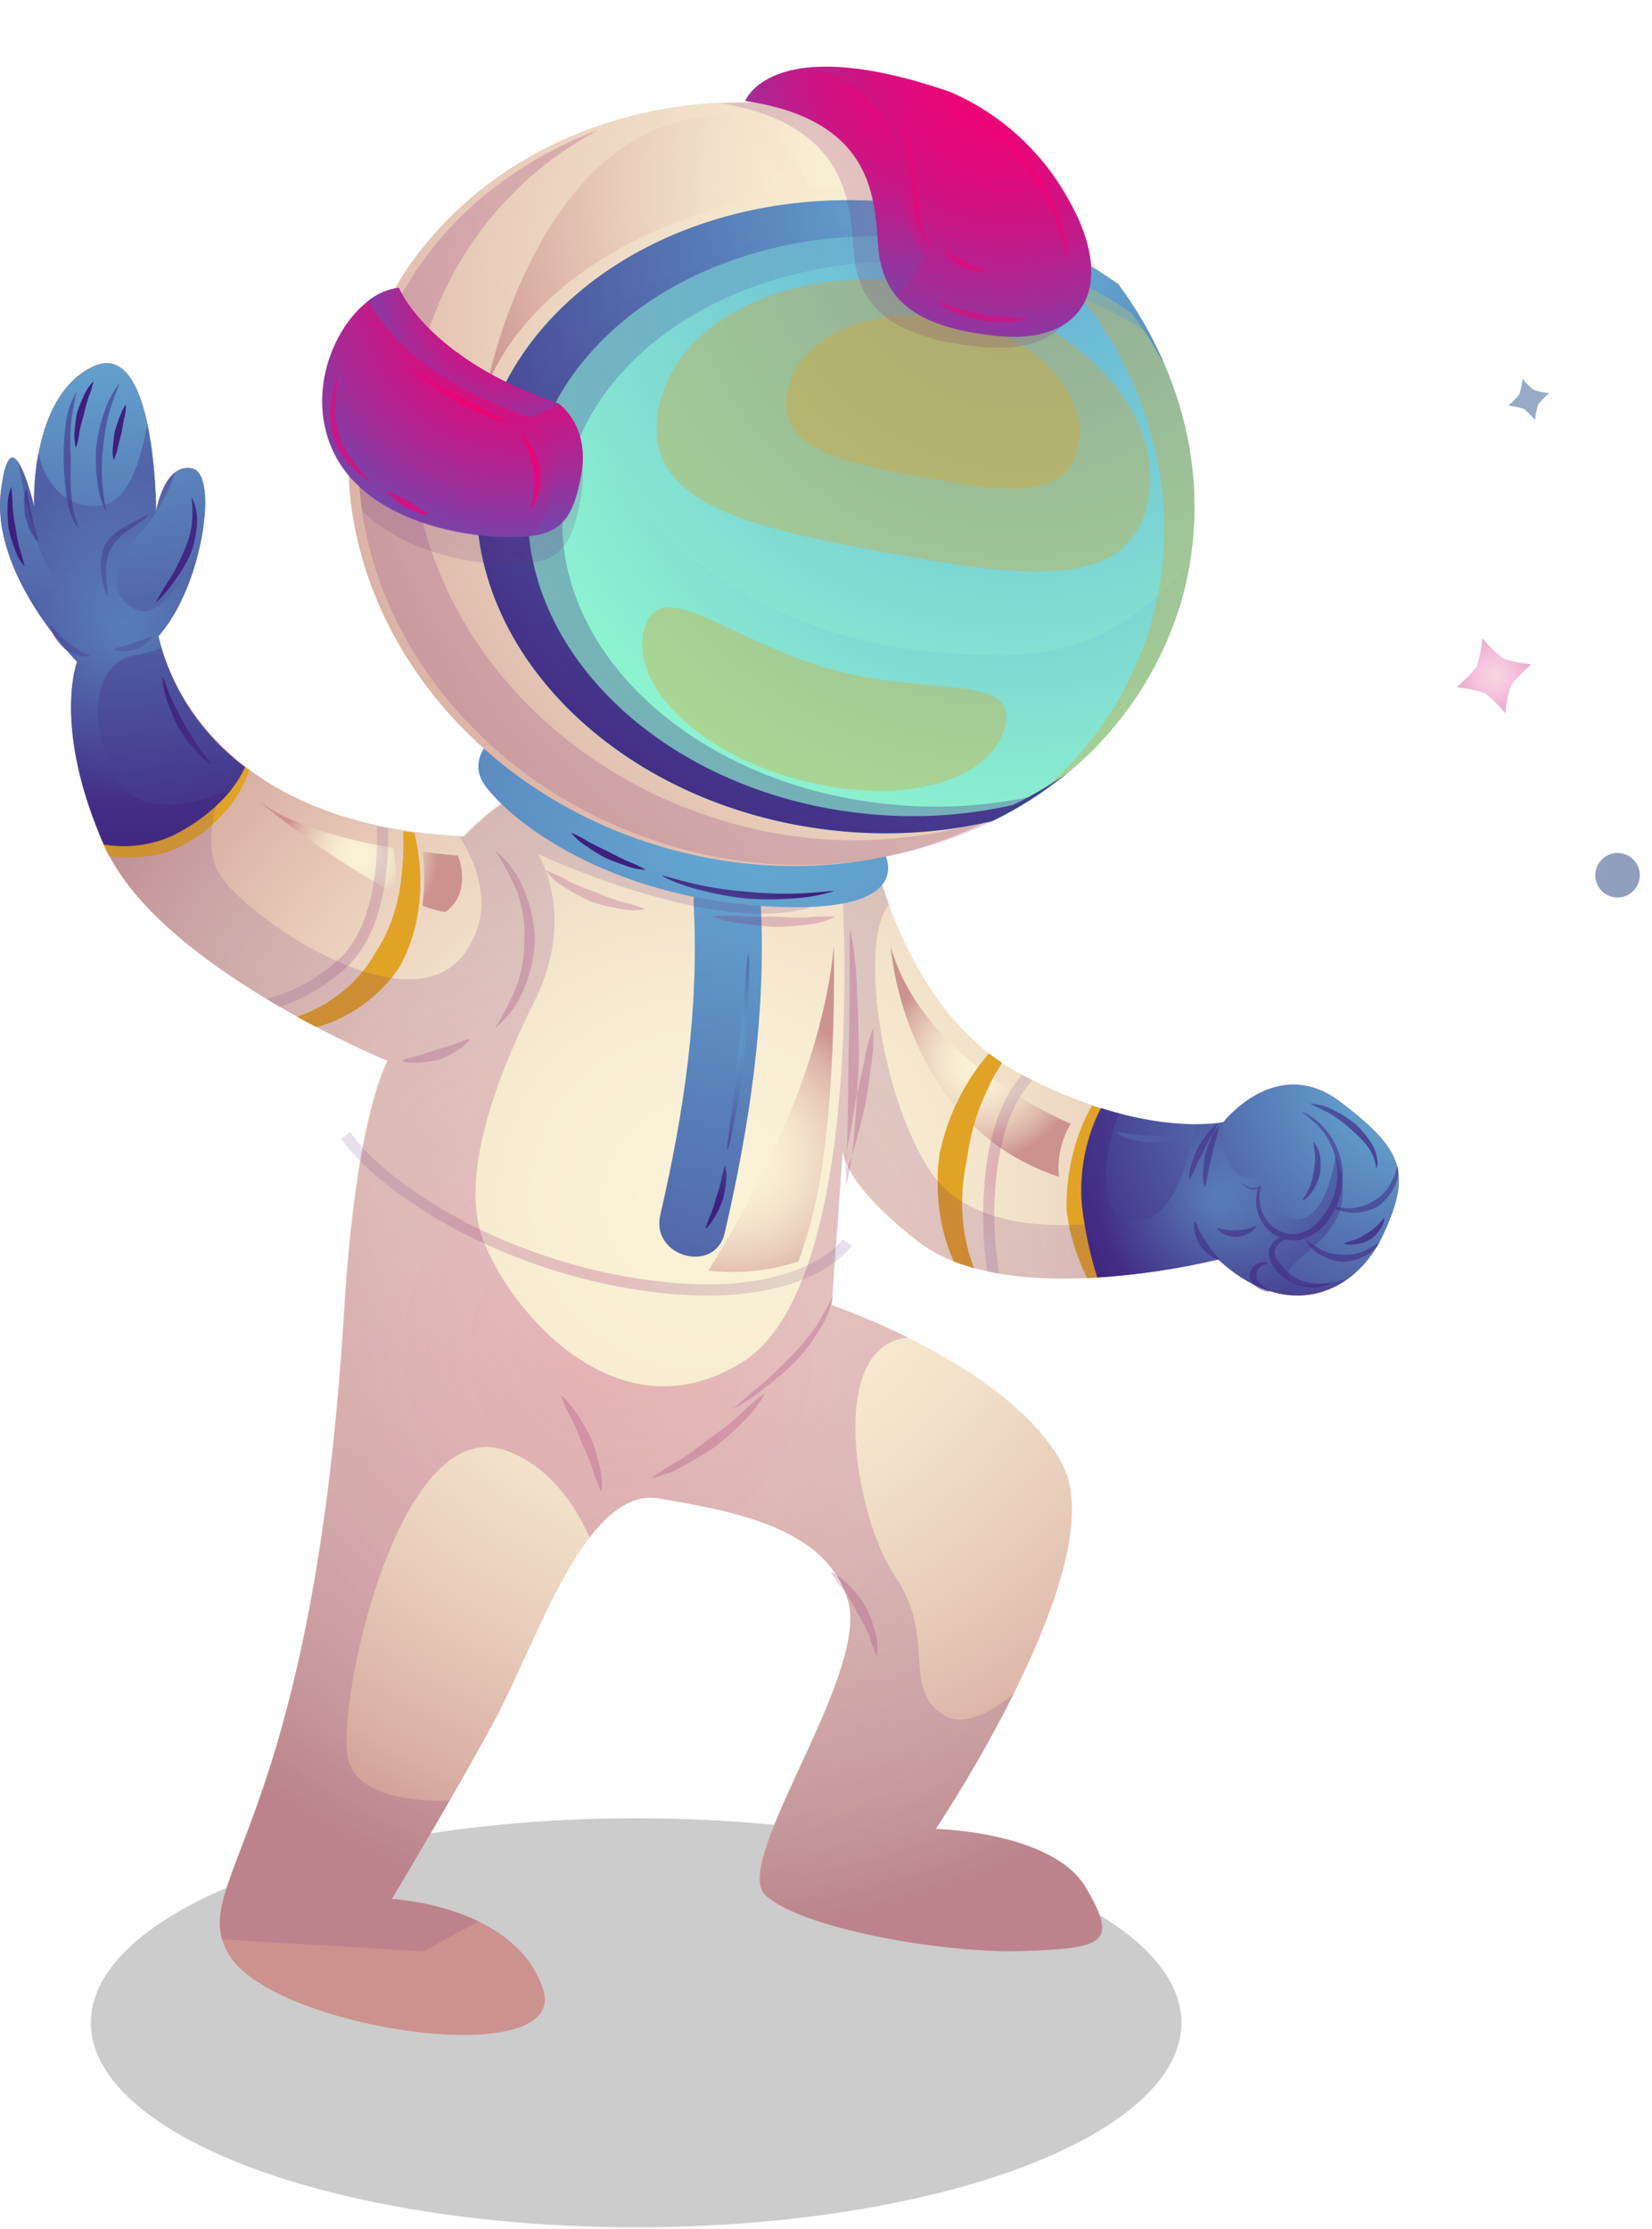 <svg width="43" height="58" viewBox="0 0 43 58" fill="none" xmlns="http://www.w3.org/2000/svg">
<ellipse cx="16.558" cy="52.633" rx="14.193" ry="5.322" fill="black" fill-opacity="0.2"/>
<path style="mix-blend-mode:screen" opacity="0.32" d="M38.588 16.61C38.564 16.86 38.513 17.107 38.434 17.346C38.28 17.543 38.104 17.723 37.91 17.881C38.16 17.905 38.407 17.957 38.646 18.035C38.843 18.189 39.023 18.365 39.182 18.559C39.205 18.309 39.257 18.062 39.335 17.824C39.49 17.626 39.665 17.447 39.859 17.288C39.609 17.264 39.362 17.213 39.124 17.134C38.926 16.98 38.747 16.804 38.588 16.61Z" fill="url(#paint0_radial_1_4156)"/>
<path style="mix-blend-mode:screen" opacity="0.5" d="M42.281 23.325C42.171 23.36 42.053 23.362 41.942 23.33C41.831 23.298 41.733 23.234 41.659 23.145C41.585 23.056 41.539 22.948 41.527 22.833C41.515 22.718 41.538 22.602 41.592 22.5C41.647 22.399 41.73 22.315 41.833 22.261C41.935 22.207 42.05 22.185 42.165 22.198C42.28 22.21 42.389 22.256 42.477 22.331C42.565 22.405 42.629 22.504 42.661 22.615C42.702 22.76 42.685 22.914 42.614 23.047C42.543 23.179 42.424 23.279 42.281 23.325Z" fill="url(#paint1_radial_1_4156)"/>
<path style="mix-blend-mode:screen" opacity="0.5" d="M39.955 10.928C39.868 10.822 39.771 10.725 39.665 10.639C39.532 10.596 39.395 10.568 39.257 10.555C39.363 10.469 39.46 10.372 39.546 10.265C39.589 10.133 39.618 9.995 39.63 9.857C39.716 9.963 39.813 10.06 39.92 10.146C40.053 10.189 40.19 10.217 40.328 10.23C40.221 10.315 40.124 10.413 40.039 10.52C39.996 10.653 39.968 10.79 39.955 10.928Z" fill="url(#paint2_radial_1_4156)"/>
<path style="mix-blend-mode:screen" opacity="0.32" d="M12.273 8.154C12.344 7.913 12.441 7.68 12.562 7.459C12.751 7.293 12.957 7.147 13.176 7.024C12.935 6.954 12.701 6.857 12.481 6.735C12.314 6.547 12.168 6.341 12.047 6.121C11.976 6.363 11.879 6.597 11.757 6.819C11.568 6.984 11.362 7.129 11.143 7.25C11.385 7.321 11.618 7.418 11.838 7.54C12.005 7.729 12.15 7.935 12.273 8.154Z" fill="url(#paint3_radial_1_4156)"/>
<path d="M22.583 21.522C22.583 21.522 23.31 26.217 26.551 27.938C29.793 29.658 31.846 29.195 31.846 29.195C31.846 29.195 33.234 27.408 34.888 28.665C36.542 29.922 36.742 30.519 36.014 32.106C35.288 33.693 33.5 34.423 31.713 32.769C31.713 32.769 26.288 34.157 23.892 32.306C21.497 30.455 21.949 29.647 21.949 29.647L21.642 33.96C21.642 33.96 26.34 35.547 27.664 38.128C28.987 40.709 24.353 47.588 24.353 47.588C24.353 47.588 27.397 47.655 28.258 49.112C29.118 50.569 28.721 50.699 26.604 50.766C24.486 50.832 20.848 50.169 19.921 49.317C18.994 48.466 22.618 43.597 22.076 41.667C21.535 39.738 19.064 39.318 17.152 38.988C15.24 38.658 13.966 42.754 12.851 44.81C11.735 46.867 10.2 49.41 10.2 49.41C10.2 49.41 13.407 49.569 14.134 51.753C14.861 53.937 7.168 52.816 5.974 50.884C4.781 48.952 8.129 47.843 8.952 34.084C9.259 28.986 10.079 27.599 10.079 27.599C10.079 27.599 4.123 25.151 2.733 22.04C1.343 18.929 2.006 17.212 2.006 17.212C2.006 17.212 -0.245 14.961 0.022 12.777C0.288 10.593 0.891 13.174 0.891 13.174C0.891 13.174 0.757 10.329 2.411 9.536C4.065 8.742 4.065 13.301 4.065 13.301C4.065 13.301 4.265 12.044 4.992 12.178C5.719 12.311 5.256 15.286 4.123 16.543C4.123 16.543 4.917 21.441 12.063 21.756C12.063 21.756 13.98 19.639 16.364 19.706C18.748 19.772 22.583 21.522 22.583 21.522Z" fill="url(#paint4_radial_1_4156)"/>
<path style="mix-blend-mode:screen" d="M10.236 22.06C10.303 22.456 10.319 22.859 10.285 23.259C9.014 22.544 7.805 21.721 6.673 20.8C7.56 21.484 9.063 21.875 10.236 22.06Z" fill="url(#paint5_radial_1_4156)"/>
<path style="mix-blend-mode:screen" d="M11.001 22.165C11.554 22.238 11.922 22.261 11.922 22.261C12.29 23.332 11.589 23.732 11.589 23.732C11.386 23.698 11.187 23.643 10.995 23.567C11.058 23.102 11.06 22.631 11.001 22.165Z" fill="url(#paint6_radial_1_4156)"/>
<path style="mix-blend-mode:screen" d="M27.871 29.241C27.871 29.241 24.03 27.666 23.185 24.633C23.185 24.633 23.492 29.268 27.564 30.623C27.513 30.141 27.621 29.656 27.871 29.241Z" fill="url(#paint7_radial_1_4156)"/>
<path d="M19.803 23.533C19.945 26.429 19.514 29.262 18.865 32.078C18.613 33.167 16.936 32.706 17.188 31.614C17.805 28.944 18.202 26.279 18.057 23.533C18.002 22.415 19.74 22.418 19.795 23.533H19.803Z" fill="url(#paint8_radial_1_4156)"/>
<path style="mix-blend-mode:color-burn" opacity="0.34" d="M17.187 31.613C17.804 28.942 18.201 26.277 18.056 23.531C18.046 23.431 18.057 23.329 18.087 23.233C18.117 23.136 18.167 23.047 18.232 22.97C18.297 22.893 18.377 22.829 18.468 22.783C18.558 22.738 18.656 22.71 18.757 22.703C18.684 22.78 18.628 22.871 18.592 22.971C18.556 23.07 18.541 23.177 18.548 23.282C18.684 26.028 18.288 28.693 17.679 31.364C17.649 31.504 17.653 31.648 17.69 31.787C17.727 31.925 17.797 32.052 17.893 32.158C17.99 32.263 18.11 32.344 18.244 32.394C18.378 32.444 18.522 32.461 18.664 32.444C18.151 33.009 16.973 32.543 17.187 31.613Z" fill="url(#paint9_radial_1_4156)"/>
<path style="mix-blend-mode:multiply" opacity="0.25" d="M22.037 30.822C22.157 30.281 22.232 29.73 22.259 29.177C22.329 28.348 22.355 27.52 22.355 27.52C22.355 27.52 22.355 26.689 22.309 25.857C22.298 25.303 22.241 24.751 22.138 24.206C22.1 24.206 22.12 25.037 22.115 25.863C22.109 26.689 22.083 27.514 22.083 27.514C22.083 27.514 22.083 28.34 22.066 29.165C22.048 29.991 21.999 30.819 22.037 30.822ZM22.123 29.542C22.199 29.072 22.277 28.603 22.277 28.603L22.485 27.676C22.534 27.36 22.614 27.049 22.726 26.749C22.746 27.07 22.728 27.392 22.674 27.708C22.619 28.183 22.543 28.655 22.543 28.655C22.543 28.655 22.439 29.122 22.312 29.582C22.244 29.895 22.14 30.2 22.002 30.489C22.01 30.17 22.051 29.852 22.123 29.542ZM13.454 25.64C13.547 25.375 13.606 25.1 13.631 24.82C13.645 24.694 13.649 24.567 13.645 24.441C13.653 24.315 13.653 24.19 13.645 24.064C13.621 23.784 13.564 23.508 13.474 23.241C13.316 22.856 13.122 22.487 12.895 22.138C13.232 22.41 13.491 22.767 13.645 23.172C13.763 23.45 13.844 23.742 13.886 24.041C13.906 24.176 13.918 24.313 13.92 24.449C13.917 24.586 13.905 24.723 13.883 24.858C13.84 25.157 13.757 25.45 13.636 25.727C13.479 26.13 13.219 26.485 12.88 26.755C13.107 26.403 13.299 26.029 13.454 25.64ZM10.928 27.456C11.071 27.415 11.211 27.367 11.348 27.311C11.493 27.277 11.636 27.236 11.777 27.187C11.988 27.111 12.197 27.013 12.217 27.045C12.237 27.077 12.064 27.236 11.861 27.36C11.724 27.442 11.58 27.513 11.432 27.572C11.277 27.61 11.119 27.635 10.96 27.647C10.723 27.665 10.485 27.647 10.485 27.598C10.485 27.549 10.711 27.52 10.928 27.456ZM15.067 36.861C15.193 37.056 15.307 37.26 15.406 37.469C15.485 37.688 15.55 37.912 15.6 38.139C15.667 38.363 15.686 38.599 15.658 38.831C15.557 38.626 15.475 38.411 15.415 38.191C15.299 37.875 15.154 37.574 15.154 37.574C15.154 37.574 15.041 37.258 14.899 36.954C14.783 36.756 14.686 36.548 14.61 36.331C14.644 36.308 14.876 36.569 15.067 36.861ZM17.732 37.968C18.12 37.713 18.482 37.423 18.482 37.423C18.482 37.423 18.862 37.16 19.215 36.844C19.44 36.625 19.678 36.42 19.928 36.23C19.777 36.511 19.582 36.766 19.349 36.983C19.128 37.212 18.893 37.427 18.645 37.626C18.383 37.808 18.11 37.974 17.828 38.121C17.553 38.284 17.254 38.399 16.941 38.463C17.195 38.283 17.459 38.118 17.732 37.968ZM22.598 42.501C22.515 42.312 22.418 42.129 22.309 41.953C22.217 41.769 22.114 41.591 21.999 41.42C21.861 41.259 21.736 41.088 21.625 40.908C21.648 40.879 21.915 41.058 22.147 41.299C22.297 41.46 22.431 41.635 22.546 41.823C22.641 42.022 22.717 42.23 22.772 42.443C22.843 42.652 22.859 42.875 22.819 43.092C22.734 42.9 22.663 42.703 22.607 42.501H22.598ZM19.34 23.847C19.742 23.861 20.142 23.847 20.142 23.847C20.142 23.847 20.539 23.879 20.939 23.873C21.206 23.848 21.475 23.841 21.744 23.85C21.497 23.972 21.228 24.045 20.953 24.064C20.681 24.099 20.407 24.117 20.133 24.119C20.133 24.119 19.722 24.093 19.322 24.029C19.05 24.006 18.782 23.944 18.526 23.847C18.799 23.815 19.075 23.815 19.349 23.847H19.34ZM14.836 22.946C15.045 23.044 15.26 23.13 15.479 23.204C15.691 23.297 15.909 23.38 16.13 23.45C16.361 23.5 16.587 23.57 16.805 23.659C16.566 23.703 16.32 23.695 16.084 23.636C15.845 23.594 15.61 23.535 15.38 23.459C15.158 23.36 14.944 23.245 14.74 23.114C14.527 22.996 14.34 22.836 14.193 22.642C14.415 22.726 14.63 22.828 14.836 22.946ZM19.835 36.013C20.215 35.688 20.553 35.326 20.553 35.326C20.789 35.096 21.004 34.846 21.197 34.579C21.378 34.3 21.542 34.01 21.686 33.71C21.623 34.043 21.493 34.361 21.304 34.642C21.124 34.931 20.917 35.2 20.684 35.448C20.441 35.682 20.185 35.902 19.916 36.105C19.657 36.318 19.379 36.506 19.085 36.667C19.324 36.435 19.575 36.217 19.838 36.013H19.835Z" fill="url(#paint10_radial_1_4156)"/>
<path d="M2.618 21.712C2.975 21.733 3.333 21.702 3.681 21.62C3.836 21.582 3.988 21.535 4.136 21.478C4.288 21.435 4.437 21.382 4.582 21.318C4.91 21.174 5.215 20.984 5.489 20.753C5.768 20.513 6.016 20.238 6.227 19.937L6.268 19.876C6.34 19.934 6.41 19.989 6.485 20.044V20.067C6.342 20.453 6.13 20.809 5.86 21.119C5.584 21.434 5.258 21.703 4.895 21.912C4.729 22.011 4.554 22.095 4.374 22.164C4.184 22.219 3.99 22.257 3.794 22.277C3.477 22.318 3.156 22.318 2.838 22.277C2.801 22.205 2.763 22.132 2.731 22.06C2.679 21.944 2.636 21.831 2.586 21.718L2.618 21.712Z" fill="#E0A326"/>
<path d="M9.46 25.252C9.578 25.105 9.683 24.948 9.775 24.783L9.859 24.649C9.932 24.531 9.998 24.408 10.056 24.282C10.236 23.887 10.359 23.468 10.421 23.039C10.489 22.571 10.514 22.098 10.496 21.625L10.786 21.672C10.9 22.134 10.952 22.609 10.94 23.085C10.93 23.578 10.843 24.067 10.682 24.534C10.627 24.69 10.562 24.843 10.488 24.991L10.401 25.159L10.288 25.316C10.19 25.451 10.081 25.579 9.964 25.698C9.801 25.866 9.623 26.019 9.433 26.156C9.216 26.308 8.986 26.44 8.744 26.549C8.579 26.622 8.409 26.681 8.234 26.726C8.072 26.642 7.904 26.552 7.73 26.454C8.002 26.363 8.262 26.241 8.507 26.092C8.871 25.869 9.193 25.585 9.46 25.252Z" fill="#E0A326"/>
<path d="M25.759 28.229C25.551 28.643 25.392 29.08 25.283 29.53C25.243 29.715 25.211 29.869 25.197 29.976C25.182 30.083 25.171 30.144 25.171 30.144L25.139 30.312C25.115 30.419 25.098 30.576 25.072 30.761C25.023 31.218 25.037 31.678 25.113 32.131C25.163 32.428 25.245 32.72 25.356 33C25.177 32.952 25.001 32.894 24.829 32.826C24.742 32.639 24.671 32.445 24.614 32.247C24.467 31.752 24.397 31.237 24.406 30.721C24.406 30.512 24.406 30.335 24.435 30.214L24.455 30.02L24.501 29.831C24.527 29.71 24.577 29.542 24.64 29.342C24.805 28.857 25.032 28.395 25.315 27.969C25.445 27.774 25.588 27.587 25.741 27.41C25.851 27.494 25.967 27.575 26.083 27.653C25.97 27.838 25.843 28.03 25.759 28.229Z" fill="#E0A326"/>
<path d="M28.489 31.449C28.489 31.449 28.489 31.658 28.529 31.971C28.578 32.355 28.667 32.734 28.793 33.1C28.793 33.144 28.822 33.184 28.836 33.225C28.66 33.225 28.48 33.251 28.297 33.257C28.023 32.711 27.843 32.124 27.765 31.519C27.758 31.321 27.763 31.122 27.779 30.925C27.814 30.494 27.898 30.068 28.031 29.656C28.131 29.347 28.263 29.049 28.425 28.767C28.538 28.808 28.651 28.845 28.758 28.877C28.656 29.172 28.58 29.476 28.529 29.784C28.462 30.166 28.435 30.554 28.448 30.942C28.451 31.244 28.489 31.449 28.489 31.449Z" fill="#E0A326"/>
<path style="mix-blend-mode:multiply" opacity="0.25" d="M5.78 50.461C5.29 48.723 8.195 46.788 8.966 34.095C9.273 28.997 10.093 27.61 10.093 27.61C10.093 27.61 4.137 25.162 2.747 22.051C2.504 21.515 2.305 20.959 2.15 20.391L5.843 19.488C5.919 19.56 5.997 19.632 6.081 19.705C5.774 20.359 5.166 21.9 5.728 22.769C6.452 23.896 10.704 26.825 12.12 24.768C12.845 23.711 12.488 22.607 11.967 21.779H12.077C12.902 20.917 13.926 20.273 15.06 19.905C17.98 21.118 22.704 23.259 20.877 23.67C18.299 24.25 14.012 22.222 14.012 22.222C14.556 23.276 14.629 24.62 13.902 26.074C13.175 27.528 11.903 30.399 12.558 32.215C13.212 34.031 16.034 37.484 19.315 35.448C22.597 33.411 21.922 23.131 21.922 23.131L22.768 22.341C22.855 22.674 22.977 23.088 23.145 23.546C22.366 24.377 22.875 28.447 24.211 30.471C25.546 32.496 29.19 31.743 29.19 31.743C29.43 32.173 29.531 32.667 29.48 33.157C27.701 33.362 25.288 33.382 23.904 32.305C22.354 31.1 21.998 30.338 21.94 29.95L21.65 33.959C22.331 34.201 22.996 34.483 23.643 34.805C21.473 34.99 22.27 39.511 23.292 41.006C24.381 42.605 23.472 43.877 24.526 44.604C25.056 44.969 25.795 44.557 26.4 44.053C25.793 45.269 25.116 46.449 24.373 47.587C24.373 47.587 27.417 47.654 28.277 49.111C29.138 50.568 28.741 50.698 26.623 50.765C24.506 50.831 20.868 50.168 19.941 49.316C19.014 48.465 22.62 43.599 22.079 41.669C21.537 39.74 19.066 39.32 17.155 38.99C16.477 38.874 15.886 39.309 15.35 40.007C14.901 39.019 14.215 38.11 13.157 37.739C10.359 36.76 8.76 44.317 9.053 45.733C9.264 46.773 10.86 46.875 11.7 46.854C10.898 48.245 10.197 49.412 10.197 49.412C10.982 49.468 11.75 49.664 12.465 49.991L11.017 50.773L5.78 50.461Z" fill="url(#paint11_radial_1_4156)"/>
<path d="M28.161 31.35C28.089 30.481 28.261 29.609 28.656 28.833C30.655 29.464 31.842 29.198 31.842 29.198C31.842 29.198 33.23 27.41 34.884 28.668C36.538 29.925 36.738 30.521 36.011 32.109C35.284 33.696 33.496 34.426 31.709 32.772C30.675 33.016 29.622 33.173 28.561 33.241C28.367 32.625 28.233 31.992 28.161 31.35Z" fill="url(#paint12_radial_1_4156)"/>
<path d="M0.022 12.791C0.286 10.61 0.891 13.188 0.891 13.188C0.891 13.188 0.758 10.343 2.412 9.549C4.066 8.756 4.066 13.315 4.066 13.315C4.066 13.315 4.266 12.058 4.993 12.191C5.72 12.324 5.256 15.299 4.124 16.556C4.452 17.921 5.251 19.126 6.38 19.96C6.195 20.371 5.714 21.118 4.515 21.73C3.949 21.991 3.317 22.075 2.702 21.97C1.358 18.911 2.007 17.22 2.007 17.22C2.007 17.22 -0.244 14.975 0.022 12.791Z" fill="url(#paint13_radial_1_4156)"/>
<path d="M22.989 22.133C22.989 22.133 24.07 23.828 19.945 23.581C15.82 23.335 13.315 21.386 12.625 20.439C11.936 19.492 13.512 18.643 13.512 18.643L22.989 22.133Z" fill="url(#paint14_radial_1_4156)"/>
<path style="mix-blend-mode:color-burn" opacity="0.34" d="M22.989 22.132C23.012 22.169 23.031 22.208 23.047 22.248C22.757 22.622 21.987 22.946 20.014 22.827C15.89 22.578 13.384 20.632 12.698 19.685C12.652 19.623 12.614 19.555 12.585 19.485C12.823 19.134 13.14 18.844 13.511 18.639L22.989 22.132Z" fill="url(#paint15_radial_1_4156)"/>
<g style="mix-blend-mode:multiply" opacity="0.25">
<path d="M18.412 33.712C21.257 33.712 22.12 32.472 22.178 32.411L21.934 32.249C21.934 32.263 20.822 33.81 17.01 33.326C13.062 32.828 10.018 30.766 9.117 29.462L8.879 29.625C9.809 30.974 12.935 33.1 16.973 33.616C17.45 33.677 17.931 33.709 18.412 33.712Z" fill="url(#paint16_radial_1_4156)"/>
</g>
<g style="mix-blend-mode:multiply" opacity="0.25">
<path d="M26.873 28.103C26.535 28.471 26.071 29.215 25.932 30.632C25.844 31.468 25.869 32.312 26.007 33.14C25.903 33.123 25.802 33.103 25.7 33.08C25.574 32.26 25.556 31.427 25.645 30.603C25.782 29.189 26.225 28.396 26.604 27.967L26.873 28.103Z" fill="url(#paint17_radial_1_4156)"/>
<path d="M9.811 21.499L10.101 21.56C10.124 22.429 10.04 24.222 9.015 25.169C8.516 25.633 7.923 25.985 7.277 26.2C7.161 26.137 7.048 26.067 6.932 25.998C7.639 25.809 8.289 25.451 8.826 24.955C9.782 24.071 9.837 22.287 9.811 21.499Z" fill="url(#paint18_radial_1_4156)"/>
</g>
<path style="mix-blend-mode:color-burn" opacity="0.34" d="M35.09 33.269C34.204 33.917 32.959 33.923 31.713 32.77C30.679 33.015 29.625 33.172 28.564 33.24C28.369 32.624 28.233 31.99 28.159 31.348C28.087 30.479 28.259 29.608 28.654 28.831C28.819 28.883 28.979 28.927 29.132 28.967C28.66 30.053 28.501 32.058 29.77 31.742C30.555 31.545 30.928 30.294 31.125 29.251C31.367 29.256 31.608 29.237 31.846 29.196C31.791 29.473 31.806 29.76 31.89 30.03C32.194 31.009 32.97 30.502 32.97 30.502C32.97 30.502 32.802 31.617 33.68 31.719C34.557 31.82 34.76 30.065 34.76 30.065C35.629 32.226 33.312 32.672 33.544 33.251C33.683 33.541 34.433 33.431 35.09 33.269Z" fill="url(#paint19_radial_1_4156)"/>
<path style="mix-blend-mode:multiply" opacity="0.5" d="M34.369 32.651C34.486 32.72 34.612 32.771 34.743 32.802C34.862 32.832 34.987 32.837 35.108 32.816C35.242 32.797 35.372 32.757 35.493 32.698C35.671 32.623 35.819 32.49 35.913 32.321C35.764 32.421 35.606 32.507 35.441 32.579C35.278 32.637 35.104 32.661 34.931 32.648C34.759 32.646 34.588 32.608 34.43 32.538C34.273 32.454 34.123 32.358 33.981 32.249C34.063 32.422 34.199 32.564 34.369 32.651ZM33.164 32.31C33.208 32.263 33.26 32.225 33.318 32.197C33.165 32.135 33.031 32.035 32.927 31.907C32.826 31.782 32.755 31.635 32.721 31.478C32.692 31.352 32.688 31.221 32.707 31.093C32.709 31.055 32.717 31.017 32.73 30.98C32.73 30.957 32.765 30.905 32.73 30.928C32.659 30.957 32.58 30.957 32.51 30.928C32.461 30.913 32.417 30.885 32.382 30.847C32.333 30.795 32.336 30.772 32.336 30.772C32.336 30.772 32.336 30.786 32.397 30.832C32.433 30.862 32.474 30.885 32.519 30.899C32.567 30.915 32.619 30.919 32.669 30.91C32.72 30.902 32.768 30.881 32.808 30.85C32.846 30.832 32.776 31.015 32.785 31.099C32.779 31.218 32.792 31.338 32.825 31.452C32.864 31.595 32.937 31.726 33.038 31.834C33.139 31.941 33.265 32.022 33.405 32.069C33.541 32.114 33.687 32.122 33.828 32.092C33.946 32.064 34.056 32.011 34.152 31.936C34.246 31.865 34.33 31.781 34.401 31.687C34.431 31.653 34.458 31.617 34.482 31.58C34.551 31.483 34.609 31.379 34.656 31.27C34.801 30.938 34.845 30.57 34.781 30.212C34.709 29.851 34.533 29.519 34.274 29.257C34.15 29.142 34.021 29.033 33.886 28.932C33.932 28.942 33.977 28.961 34.016 28.987C34.127 29.046 34.231 29.119 34.323 29.204C34.612 29.464 34.814 29.806 34.902 30.184C34.989 30.57 34.955 30.975 34.807 31.342L34.781 31.4C34.922 31.436 35.068 31.447 35.212 31.432C35.342 31.422 35.47 31.389 35.589 31.336C35.643 31.313 35.696 31.285 35.745 31.252C35.796 31.224 35.844 31.192 35.89 31.157C35.994 31.075 36.084 30.978 36.157 30.867C36.253 30.697 36.329 30.516 36.383 30.328C36.417 30.538 36.376 30.752 36.267 30.934C36.197 31.063 36.106 31.18 35.997 31.279C35.901 31.376 35.781 31.447 35.65 31.484C35.511 31.533 35.365 31.558 35.218 31.556C35.058 31.555 34.9 31.518 34.755 31.449C34.717 31.528 34.674 31.605 34.627 31.678C34.601 31.721 34.572 31.761 34.54 31.8C34.459 31.906 34.361 31.999 34.251 32.075C34.136 32.157 34.006 32.216 33.868 32.246V32.266C33.868 32.266 33.848 32.266 33.825 32.266C33.702 32.285 33.577 32.279 33.457 32.249C33.379 32.281 33.31 32.333 33.257 32.399C33.207 32.453 33.178 32.523 33.173 32.596C33.183 32.662 33.208 32.724 33.245 32.779C33.283 32.84 33.327 32.897 33.376 32.95C33.419 33.008 33.468 33.06 33.524 33.106C33.643 33.212 33.783 33.292 33.935 33.341C34.168 33.4 34.409 33.414 34.647 33.384C34.418 33.507 34.15 33.536 33.9 33.465C33.724 33.425 33.559 33.347 33.416 33.236C33.351 33.187 33.291 33.131 33.237 33.069C33.184 33.004 33.138 32.934 33.101 32.86C33.053 32.781 33.026 32.691 33.023 32.599C33.029 32.485 33.08 32.378 33.164 32.301V32.31ZM32.678 32.909C32.742 32.859 32.822 32.833 32.904 32.837C32.967 32.837 33.002 32.869 32.999 32.88C32.996 32.892 32.846 32.898 32.765 33.005C32.739 33.031 32.72 33.063 32.711 33.099C32.701 33.135 32.701 33.172 32.71 33.208C32.706 33.23 32.706 33.252 32.71 33.274C32.733 33.327 32.767 33.373 32.811 33.41C32.91 33.506 33.046 33.575 33.037 33.599C33.028 33.622 32.875 33.599 32.747 33.515C32.678 33.474 32.619 33.418 32.576 33.349C32.552 33.316 32.536 33.277 32.53 33.237C32.523 33.196 32.526 33.154 32.539 33.115C32.561 33.033 32.61 32.961 32.678 32.909ZM31.678 31.956C31.678 31.936 31.817 31.994 31.945 32.005C32.028 32.017 32.111 32.017 32.194 32.005C32.279 32.008 32.364 31.999 32.446 31.979C32.571 31.951 32.687 31.881 32.704 31.898C32.721 31.916 32.626 32.029 32.492 32.098C32.401 32.143 32.303 32.173 32.203 32.188C32.104 32.186 32.006 32.167 31.913 32.133C31.771 32.078 31.664 31.977 31.678 31.956ZM31.539 30.099C31.539 30.099 31.484 30.291 31.447 30.488C31.433 30.624 31.403 30.758 31.357 30.887C31.315 30.754 31.302 30.612 31.319 30.473C31.325 30.334 31.339 30.196 31.363 30.059C31.401 29.924 31.448 29.793 31.505 29.665C31.549 29.531 31.622 29.409 31.719 29.306C31.707 29.438 31.679 29.569 31.635 29.694C31.574 29.903 31.539 30.099 31.539 30.099ZM31.169 29.879C31.237 29.757 31.315 29.64 31.4 29.529C31.528 29.361 31.69 29.219 31.69 29.239C31.64 29.367 31.576 29.49 31.499 29.604C31.4 29.781 31.322 29.966 31.322 29.966C31.322 29.966 31.221 30.14 31.137 30.323C31.093 30.453 31.032 30.578 30.957 30.693C30.948 30.552 30.968 30.411 31.018 30.279C31.059 30.142 31.109 30.009 31.169 29.879ZM31.23 32.046C31.274 32.133 31.325 32.216 31.383 32.295C31.429 32.382 31.483 32.465 31.545 32.541C31.638 32.657 31.754 32.756 31.742 32.779C31.731 32.802 31.58 32.735 31.453 32.631C31.367 32.562 31.291 32.482 31.227 32.394C31.176 32.302 31.135 32.205 31.105 32.104C31.064 31.945 31.07 31.782 31.105 31.78C31.14 31.777 31.163 31.913 31.23 32.046ZM2.742 14.168C2.78 14.101 2.825 14.039 2.878 13.983C2.992 13.867 3.124 13.769 3.269 13.693L3.68 13.476C3.739 13.437 3.802 13.405 3.868 13.38C3.868 13.38 3.819 13.456 3.718 13.537C3.616 13.618 3.472 13.708 3.335 13.8C3.212 13.881 3.101 13.978 3.005 14.09C2.965 14.139 2.93 14.193 2.901 14.249C2.868 14.305 2.841 14.364 2.823 14.426C2.778 14.566 2.756 14.711 2.759 14.858C2.759 15.188 2.84 15.518 2.811 15.527C2.708 15.321 2.647 15.096 2.632 14.867C2.614 14.704 2.623 14.539 2.661 14.38C2.679 14.306 2.706 14.235 2.742 14.168ZM2.707 10.75C2.792 10.473 2.925 10.213 3.101 9.983C3.124 9.983 2.936 10.38 2.829 10.788C2.759 11.06 2.711 11.337 2.687 11.617C2.652 11.895 2.641 12.176 2.655 12.457C2.672 12.879 2.776 13.296 2.753 13.302C2.629 13.04 2.553 12.757 2.527 12.468C2.491 12.18 2.484 11.889 2.507 11.599C2.546 11.31 2.612 11.026 2.707 10.75ZM1.838 12.254C1.838 12.425 1.838 12.648 1.855 12.871C1.868 13.074 1.902 13.274 1.957 13.47C1.992 13.558 2.021 13.648 2.044 13.74C1.975 13.671 1.924 13.588 1.893 13.496C1.811 13.301 1.755 13.095 1.728 12.885C1.696 12.656 1.682 12.43 1.67 12.262L1.655 11.973C1.651 11.668 1.668 11.363 1.708 11.06C1.737 10.752 1.836 10.455 1.997 10.191C1.926 10.477 1.875 10.768 1.844 11.06C1.824 11.357 1.824 11.655 1.844 11.953L1.838 12.254ZM0.679 12.723C0.705 12.723 0.723 12.9 0.755 13.071C0.786 13.242 0.836 13.404 0.836 13.404C0.836 13.404 0.862 13.575 0.905 13.743C0.949 13.911 1.007 14.076 0.983 14.087C0.96 14.099 0.859 13.951 0.784 13.798C0.733 13.687 0.691 13.573 0.659 13.456C0.639 13.336 0.629 13.215 0.627 13.094C0.614 12.968 0.632 12.841 0.679 12.723ZM3.457 16.729C3.539 16.711 3.619 16.688 3.698 16.659C3.813 16.616 3.929 16.555 3.947 16.575C3.964 16.596 3.868 16.694 3.755 16.772C3.68 16.823 3.599 16.867 3.515 16.903C3.426 16.924 3.335 16.937 3.243 16.94C3.107 16.94 2.973 16.917 2.973 16.891C2.973 16.865 3.104 16.848 3.223 16.813C3.302 16.79 3.381 16.762 3.457 16.729ZM1.551 16.523C1.623 16.601 1.704 16.671 1.792 16.732C1.872 16.803 1.96 16.866 2.052 16.92C2.194 17.001 2.356 17.048 2.342 17.071C2.327 17.094 2.159 17.094 1.989 17.036C1.876 16.997 1.769 16.944 1.67 16.877C1.58 16.795 1.501 16.703 1.435 16.602C1.34 16.451 1.296 16.277 1.319 16.268C1.343 16.26 1.438 16.407 1.551 16.523Z" fill="url(#paint20_radial_1_4156)"/>
<path style="mix-blend-mode:color-burn" opacity="0.34" d="M2.006 17.223C1.521 16.712 1.097 16.148 0.743 15.54C1.322 15.569 1.719 15.403 1.368 14.96C1.018 14.517 0.685 13.208 0.47 12.026C0.656 12.393 0.795 12.783 0.882 13.185C0.87 12.714 0.908 12.242 0.998 11.78C1.186 12.681 1.867 13.361 2.776 13.115C3.355 12.956 3.665 11.957 3.833 11.064C3.975 11.807 4.049 12.562 4.056 13.318C4.056 13.318 4.172 12.585 4.552 12.298C4.368 12.876 4.065 13.408 3.662 13.86C2.944 14.523 2.721 15.598 3.633 15.887C4.097 16.026 4.676 15.267 5.131 14.485C4.955 15.246 4.611 15.958 4.123 16.568C4.141 16.666 4.164 16.762 4.193 16.858C3.978 16.949 3.754 17.013 3.523 17.049C2.252 17.243 2.336 19.262 3.138 20.394C3.941 21.527 6.035 20.53 6.035 20.53C5.621 21.04 5.101 21.454 4.511 21.741C3.945 22.003 3.313 22.087 2.698 21.982C1.357 18.914 2.006 17.223 2.006 17.223Z" fill="url(#paint21_radial_1_4156)"/>
<path style="mix-blend-mode:screen" d="M18.928 29.942C18.979 29.816 19.015 29.685 19.036 29.551C19.088 29.313 19.149 28.994 19.207 28.682C19.317 28.044 19.395 27.398 19.395 27.398C19.395 27.398 19.453 26.755 19.479 26.107C19.493 25.782 19.499 25.458 19.499 25.217C19.507 25.082 19.5 24.946 19.476 24.812C19.447 24.944 19.43 25.079 19.427 25.214C19.406 25.455 19.38 25.776 19.351 26.098C19.294 26.741 19.215 27.381 19.215 27.381C19.215 27.381 19.157 28.024 19.079 28.664C19.039 28.983 18.995 29.304 18.966 29.533C18.94 29.668 18.927 29.805 18.928 29.942ZM18.517 31.561C18.593 31.358 18.645 31.152 18.645 31.152C18.692 31.018 18.733 30.882 18.766 30.744C18.788 30.599 18.824 30.456 18.873 30.318C18.911 30.464 18.918 30.616 18.894 30.764C18.879 30.913 18.854 31.06 18.818 31.204C18.767 31.345 18.705 31.482 18.633 31.613C18.526 31.81 18.384 31.984 18.364 31.969C18.402 31.829 18.454 31.692 18.517 31.561ZM18.332 23.054C18.701 23.125 19.075 23.176 19.45 23.204C19.824 23.242 20.2 23.258 20.577 23.253C21.156 23.253 21.706 23.161 21.712 23.187C21.345 23.298 20.966 23.363 20.582 23.381C20.197 23.408 19.809 23.408 19.424 23.381C19.042 23.339 18.663 23.27 18.291 23.175C17.918 23.091 17.557 22.96 17.217 22.784C17.237 22.764 17.776 22.946 18.332 23.054ZM15.345 21.918C15.586 22.046 15.829 22.156 15.829 22.156C15.829 22.156 16.067 22.286 16.313 22.399C16.484 22.463 16.65 22.54 16.808 22.631C16.622 22.627 16.439 22.588 16.267 22.518C16.09 22.46 15.917 22.393 15.748 22.318C15.586 22.23 15.43 22.134 15.279 22.028C15.121 21.931 14.98 21.809 14.862 21.666C15.03 21.736 15.192 21.82 15.345 21.918Z" fill="url(#paint22_radial_1_4156)"/>
<g style="mix-blend-mode:screen">
<path d="M34.103 28.714C34.103 28.738 34.392 28.845 34.665 29.004C34.841 29.115 35.007 29.242 35.16 29.383C35.321 29.515 35.467 29.663 35.594 29.827C35.68 29.94 35.743 30.067 35.783 30.203C35.812 30.316 35.809 30.397 35.823 30.397C35.855 30.334 35.865 30.261 35.852 30.192C35.835 30.037 35.784 29.889 35.702 29.757C35.585 29.568 35.443 29.396 35.279 29.247C35.108 29.108 34.923 28.989 34.725 28.891C34.533 28.787 34.321 28.727 34.103 28.714Z" fill="url(#paint23_radial_1_4156)"/>
<path d="M33.914 31.236C33.932 31.253 34.094 31.117 34.204 30.929C34.275 30.804 34.328 30.669 34.361 30.529C34.38 30.388 34.38 30.245 34.361 30.103C34.347 29.961 34.289 29.826 34.196 29.718C34.172 29.718 34.23 29.921 34.23 30.115C34.232 30.245 34.218 30.374 34.19 30.5C34.174 30.628 34.143 30.753 34.097 30.874C34.016 31.056 33.897 31.219 33.914 31.236Z" fill="url(#paint24_radial_1_4156)"/>
<path d="M34.99 32.353C34.99 32.376 35.155 32.405 35.323 32.37C35.44 32.357 35.552 32.319 35.652 32.257C35.753 32.196 35.838 32.112 35.902 32.014C36.006 31.875 36.053 31.71 36.029 31.701C36.006 31.692 35.922 31.826 35.806 31.927C35.731 31.994 35.649 32.053 35.56 32.101C35.479 32.16 35.392 32.209 35.3 32.248C35.149 32.304 34.99 32.327 34.99 32.353Z" fill="url(#paint25_radial_1_4156)"/>
<path d="M29.052 29.466C29.174 29.556 29.314 29.618 29.463 29.648C29.607 29.689 29.755 29.718 29.903 29.735C30.055 29.735 30.206 29.724 30.355 29.7C30.506 29.691 30.652 29.646 30.781 29.567C30.635 29.555 30.489 29.555 30.344 29.567C30.201 29.568 30.057 29.561 29.915 29.547C29.915 29.547 29.701 29.547 29.489 29.518C29.346 29.485 29.199 29.467 29.052 29.466Z" fill="url(#paint26_radial_1_4156)"/>
<path d="M4.227 17.617C4.236 17.843 4.282 18.065 4.364 18.275C4.436 18.489 4.524 18.697 4.627 18.898C4.745 19.089 4.875 19.272 5.018 19.445C5.153 19.626 5.32 19.781 5.511 19.903C5.528 19.886 5.305 19.639 5.122 19.367C4.999 19.188 4.887 19.001 4.786 18.808C4.674 18.621 4.572 18.428 4.482 18.229C4.349 17.93 4.253 17.612 4.227 17.617Z" fill="url(#paint27_radial_1_4156)"/>
<path d="M4.05 15.691C4.237 15.517 4.404 15.322 4.549 15.111C4.699 14.903 4.832 14.682 4.945 14.451C5.042 14.209 5.101 13.954 5.122 13.695C5.154 13.436 5.108 13.174 4.989 12.942C5.016 13.187 5.016 13.435 4.989 13.68C4.95 13.922 4.877 14.157 4.772 14.379C4.677 14.607 4.565 14.828 4.436 15.039C4.292 15.247 4.163 15.464 4.05 15.691Z" fill="url(#paint28_radial_1_4156)"/>
<path d="M2.959 11.972C3.014 11.859 3.052 11.739 3.072 11.615L3.164 11.262L3.228 10.903C3.264 10.783 3.281 10.658 3.277 10.532C3.254 10.532 3.173 10.691 3.106 10.868C3.04 11.045 2.987 11.224 2.987 11.224C2.987 11.224 2.959 11.41 2.944 11.595C2.921 11.72 2.926 11.849 2.959 11.972Z" fill="url(#paint29_radial_1_4156)"/>
<path d="M1.977 11.656C2.024 11.512 2.056 11.364 2.073 11.213C2.116 10.996 2.183 10.785 2.183 10.785C2.183 10.785 2.229 10.57 2.296 10.356C2.357 10.217 2.403 10.073 2.432 9.924C2.322 10.034 2.235 10.165 2.177 10.31C2.111 10.448 2.053 10.592 2.006 10.738C1.975 10.889 1.955 11.042 1.945 11.196C1.925 11.35 1.936 11.507 1.977 11.656Z" fill="url(#paint30_radial_1_4156)"/>
<path d="M0.641 14.74C0.602 14.567 0.555 14.396 0.499 14.227C0.456 14.059 0.424 13.887 0.403 13.715C0.368 13.543 0.343 13.37 0.328 13.196C0.328 13.019 0.316 12.842 0.293 12.666C0.225 12.835 0.193 13.017 0.198 13.199C0.192 13.381 0.201 13.563 0.224 13.744C0.26 13.922 0.312 14.098 0.377 14.268C0.432 14.442 0.521 14.602 0.641 14.74Z" fill="url(#paint31_radial_1_4156)"/>
</g>
<path style="mix-blend-mode:screen" d="M20.777 32.838H20.736C19.996 33.073 19.214 33.149 18.442 33.061C19.769 30.923 21.408 27.731 21.704 24.623C21.704 24.623 21.822 29.403 21.052 31.986C20.959 32.302 20.866 32.592 20.777 32.838Z" fill="url(#paint32_radial_1_4156)"/>
<path d="M17.137 22.008C11.319 20.25 7.874 14.611 9.445 9.413C11.015 4.214 17.005 1.425 22.824 3.183C28.643 4.94 32.087 10.58 30.517 15.778C28.947 20.977 22.956 23.766 17.137 22.008Z" fill="url(#paint33_radial_1_4156)"/>
<path style="mix-blend-mode:multiply" opacity="0.25" d="M9.704 9.419C10.573 6.555 12.777 4.426 15.561 3.389C13.421 4.527 11.817 6.464 11.1 8.779C9.536 13.964 12.971 19.586 18.773 21.339C21.22 22.097 23.848 22.032 26.255 21.154C24.904 21.874 23.423 22.317 21.899 22.459C20.375 22.601 18.837 22.438 17.377 21.979C11.572 20.218 8.137 14.593 9.704 9.419Z" fill="url(#paint34_radial_1_4156)"/>
<path style="mix-blend-mode:multiply" d="M23.471 5.288C25.498 5.497 27.437 6.222 29.104 7.394C30.9 9.813 31.59 12.854 30.715 15.756C30.332 16.979 29.701 18.109 28.86 19.075C28.019 20.041 26.987 20.823 25.828 21.37C24.47 21.685 23.067 21.766 21.68 21.61C16.081 20.994 11.945 16.843 12.44 12.341C12.936 7.84 17.874 4.674 23.471 5.288Z" fill="url(#paint35_radial_1_4156)"/>
<path style="mix-blend-mode:multiply" d="M12.44 12.333C12.649 10.594 13.492 8.994 14.806 7.837C14.433 12.278 18.531 16.33 24.058 16.938C25.506 17.098 26.954 17.147 28.209 16.698C29.295 16.31 30.175 15.516 30.96 14.705C30.899 15.058 30.817 15.407 30.714 15.751C30.332 16.973 29.7 18.103 28.859 19.069C28.018 20.036 26.986 20.817 25.828 21.364C24.469 21.679 23.066 21.761 21.68 21.605C16.081 20.988 11.939 16.837 12.44 12.333Z" fill="url(#paint36_radial_1_4156)"/>
<g style="mix-blend-mode:screen" opacity="0.35">
<path d="M17.136 10.658C16.687 13.091 19.453 13.708 22.984 14.36C26.515 15.012 29.432 15.452 29.884 13.016C30.336 10.58 27.857 8.092 24.326 7.429C20.795 6.765 17.588 8.222 17.136 10.658Z" fill="#E0A326"/>
</g>
<g style="mix-blend-mode:screen" opacity="0.35">
<path d="M20.494 10.208C20.224 11.657 21.875 12.019 23.97 12.407C26.064 12.795 27.799 13.056 28.065 11.61C28.332 10.165 26.855 8.676 24.766 8.291C22.678 7.906 20.76 8.76 20.494 10.208Z" fill="#E0A326"/>
</g>
<g style="mix-blend-mode:screen" opacity="0.35">
<path d="M26.151 18.942C26.55 17.493 24.227 18.134 21.638 17.418C19.048 16.703 17.174 14.904 16.774 16.358C16.375 17.812 18.147 19.564 20.737 20.277C23.326 20.989 25.751 20.393 26.151 18.942Z" fill="#E0A326"/>
</g>
<g style="mix-blend-mode:screen" opacity="0.35">
<path d="M29.93 16.321C30.799 13.424 30.112 10.38 28.317 7.958C26.65 6.788 24.712 6.064 22.686 5.855C20.078 5.531 17.437 6.11 15.204 7.495C17.266 5.824 20.258 4.931 23.471 5.285C25.498 5.494 27.437 6.219 29.104 7.391C30.9 9.809 31.59 12.851 30.715 15.753C30.081 17.811 28.738 19.578 26.923 20.738C28.351 19.605 29.399 18.064 29.93 16.321Z" fill="#E0A326"/>
</g>
<path d="M12.44 12.332C12.935 7.825 17.874 4.67 23.47 5.285C25.497 5.494 27.437 6.219 29.104 7.39C29.599 8.058 30.013 8.782 30.335 9.548C30.081 9.053 29.783 8.581 29.446 8.138C27.87 7.062 26.05 6.4 24.151 6.211C18.885 5.65 14.242 8.529 13.775 12.668C13.309 16.807 17.202 20.602 22.465 21.166C23.768 21.309 25.085 21.234 26.364 20.946C26.854 20.711 27.324 20.434 27.769 20.121C27.171 20.608 26.52 21.026 25.828 21.366C24.469 21.681 23.067 21.763 21.68 21.607C16.081 20.987 11.939 16.836 12.44 12.332Z" fill="url(#paint37_radial_1_4156)"/>
<path style="mix-blend-mode:color-burn" opacity="0.34" d="M23.1 20.922C24.366 21.057 25.645 20.988 26.889 20.717C26.984 20.673 27.077 20.618 27.178 20.572C26.89 20.773 26.593 20.96 26.286 21.131C24.993 21.411 23.663 21.48 22.347 21.337C16.91 20.757 12.892 16.855 13.367 12.621C13.842 8.386 18.645 5.42 24.085 5.996C26.014 6.188 27.867 6.85 29.481 7.925C29.684 8.236 29.87 8.558 30.037 8.89C29.985 8.82 29.939 8.745 29.887 8.676C28.345 7.662 26.579 7.04 24.742 6.865C19.633 6.335 15.123 9.052 14.671 12.948C14.219 16.844 17.99 20.395 23.1 20.922Z" fill="url(#paint38_radial_1_4156)"/>
<path style="mix-blend-mode:screen" d="M19.694 2.939C23.068 2.915 25.469 4.653 26.335 5.679C26.335 5.679 24.537 4.462 21.09 4.891C20.753 4.157 20.279 3.494 19.694 2.939Z" fill="url(#paint39_radial_1_4156)"/>
<path style="mix-blend-mode:screen" d="M18.055 3.081C18.345 3.032 18.634 2.997 18.924 2.971C19.6 3.514 20.149 4.197 20.535 4.973C19.866 5.085 19.206 5.244 18.559 5.448C13.461 7.041 12.641 10.184 12.641 10.184C12.641 10.184 13.82 3.811 18.055 3.081Z" fill="url(#paint40_radial_1_4156)"/>
<path style="mix-blend-mode:multiply" opacity="0.25" d="M23.042 3.191C24.809 3.718 26.43 4.646 27.778 5.902C28.647 7.863 27.778 9.245 25.539 9.028C23.1 8.787 22.466 7.924 22.269 6.919C22.072 5.914 22.541 3.336 18.793 2.69C20.228 2.604 21.667 2.774 23.042 3.191Z" fill="url(#paint41_radial_1_4156)"/>
<path d="M24.737 2.394C26.047 2.961 27.13 3.948 27.816 5.2C29.058 7.361 28.276 8.966 25.976 8.74C23.677 8.514 23.08 7.683 22.897 6.712C22.715 5.742 23.172 3.173 19.401 2.622C19.401 2.625 20.093 0.786 24.737 2.394Z" fill="url(#paint42_radial_1_4156)"/>
<path style="mix-blend-mode:multiply" opacity="0.5" d="M21.183 1.744C23.755 2.593 23.413 4.725 23.576 5.585C23.761 6.55 24.358 7.378 26.658 7.613C27.255 7.709 27.868 7.6 28.395 7.303C28.28 8.299 27.437 8.89 25.983 8.751C23.686 8.522 23.086 7.694 22.904 6.723C22.721 5.753 23.179 3.184 19.407 2.633C19.402 2.625 19.697 1.846 21.183 1.744Z" fill="url(#paint43_radial_1_4156)"/>
<path style="mix-blend-mode:multiply" opacity="0.5" d="M19.4 2.625C19.4 2.625 19.69 1.846 21.181 1.756C23.753 2.604 23.412 4.736 23.574 5.597C23.636 5.977 23.802 6.334 24.052 6.628C23.894 7.035 23.639 7.397 23.308 7.682C23.093 7.402 22.952 7.074 22.896 6.726C22.711 5.75 23.171 3.175 19.4 2.625Z" fill="url(#paint44_radial_1_4156)"/>
<g style="mix-blend-mode:screen">
<path d="M27.789 6.812C27.795 6.446 27.735 6.082 27.61 5.738C27.489 5.39 27.334 5.055 27.146 4.738C26.944 4.43 26.716 4.14 26.465 3.869C26.224 3.596 25.95 3.354 25.649 3.148C25.631 3.168 26.028 3.539 26.37 3.953C26.597 4.228 26.805 4.519 26.993 4.822C27.187 5.122 27.353 5.439 27.488 5.769C27.607 6.111 27.707 6.459 27.789 6.812Z" fill="url(#paint45_radial_1_4156)"/>
<path d="M24.379 7.834C24.535 7.971 24.716 8.078 24.912 8.147C25.104 8.228 25.303 8.292 25.506 8.338C25.712 8.37 25.92 8.385 26.129 8.382C26.338 8.388 26.546 8.355 26.743 8.286C26.743 8.26 26.433 8.286 26.135 8.251C25.94 8.234 25.746 8.204 25.555 8.162C25.36 8.129 25.166 8.084 24.976 8.028C24.669 7.941 24.394 7.811 24.379 7.834Z" fill="url(#paint46_radial_1_4156)"/>
<path d="M24.307 6.431C24.307 6.417 24.229 6.356 24.145 6.226C24.047 6.066 23.983 5.889 23.956 5.704C23.928 5.512 23.91 5.319 23.904 5.125L23.89 4.861C23.862 4.578 23.818 4.296 23.757 4.018C23.713 3.737 23.614 3.466 23.467 3.222C23.444 3.222 23.591 3.627 23.644 4.042C23.696 4.456 23.722 4.876 23.722 4.876L23.751 5.139C23.768 5.334 23.799 5.528 23.843 5.719C23.886 5.916 23.974 6.101 24.101 6.257C24.197 6.396 24.301 6.44 24.307 6.431Z" fill="url(#paint47_radial_1_4156)"/>
<path d="M24.558 6.458C24.538 6.458 24.622 6.614 24.738 6.73C24.816 6.808 24.903 6.877 24.996 6.936C25.096 6.982 25.201 7.017 25.309 7.04C25.471 7.078 25.636 7.072 25.636 7.04C25.636 7.008 25.488 6.977 25.346 6.913C25.255 6.872 25.165 6.824 25.08 6.771C24.989 6.729 24.901 6.681 24.816 6.626C24.683 6.548 24.576 6.444 24.558 6.458Z" fill="url(#paint48_radial_1_4156)"/>
</g>
<path style="mix-blend-mode:multiply" opacity="0.25" d="M10.45 7.647C10.688 8.134 11.67 9.764 14.546 10.833C14.546 10.833 15.372 11.459 15.126 12.907C14.879 14.355 14.5 14.68 13.246 14.68C12.281 14.68 10.54 14.39 9.428 13.295C9.233 11.99 9.332 10.658 9.718 9.396C9.898 8.788 10.143 8.202 10.45 7.647Z" fill="url(#paint49_radial_1_4156)"/>
<path d="M14.546 10.511C14.546 10.511 15.372 11.073 15.126 12.376C14.879 13.68 14.5 13.969 13.246 13.969C11.992 13.969 9.437 13.517 8.634 11.652C7.832 9.787 9.135 7.597 10.387 7.49C10.384 7.501 11.137 9.358 14.546 10.511Z" fill="url(#paint50_radial_1_4156)"/>
<path style="mix-blend-mode:multiply" opacity="0.5" d="M9.806 7.697C9.533 8.145 9.369 8.65 9.325 9.172C9.281 9.695 9.36 10.22 9.554 10.707C10.356 12.561 12.914 13.024 14.168 13.024C14.441 13.031 14.714 13.007 14.982 12.952C14.721 13.777 14.29 13.983 13.244 13.983C11.99 13.983 9.435 13.531 8.633 11.666C7.952 10.096 8.778 8.283 9.806 7.697Z" fill="url(#paint51_radial_1_4156)"/>
<path style="mix-blend-mode:screen" d="M14.364 12.716C14.616 11.413 13.784 10.851 13.784 10.851C10.375 9.692 9.622 7.844 9.622 7.844C9.605 7.843 9.587 7.843 9.57 7.844C9.8 7.652 10.081 7.53 10.378 7.494C10.378 7.494 11.131 9.35 14.54 10.503C14.54 10.503 15.366 11.065 15.12 12.368C14.917 13.42 14.633 13.817 13.871 13.924C14.112 13.692 14.257 13.31 14.364 12.716Z" fill="url(#paint52_radial_1_4156)"/>
<path style="mix-blend-mode:screen" d="M9.622 7.844C9.605 7.843 9.587 7.843 9.57 7.844C9.8 7.652 10.081 7.53 10.378 7.494C10.378 7.494 11.131 9.35 14.541 10.503L14.578 10.532L13.802 10.857H13.785C10.381 9.709 9.622 7.844 9.622 7.844Z" fill="url(#paint53_radial_1_4156)"/>
<g style="mix-blend-mode:screen">
<path d="M13.533 11.291C13.516 11.309 13.675 11.514 13.762 11.749C13.82 11.905 13.859 12.067 13.878 12.233C13.908 12.396 13.916 12.562 13.904 12.728C13.904 12.977 13.794 13.22 13.817 13.232C13.931 13.092 14.005 12.924 14.031 12.745C14.066 12.568 14.075 12.386 14.057 12.207C14.022 12.029 13.961 11.857 13.878 11.697C13.803 11.532 13.683 11.392 13.533 11.291Z" fill="url(#paint54_radial_1_4156)"/>
<path d="M10.688 9.594C10.857 9.765 11.045 9.916 11.249 10.043C11.539 10.249 11.849 10.434 11.849 10.434C11.849 10.434 12.168 10.605 12.495 10.753C12.708 10.863 12.934 10.948 13.167 11.005C12.972 10.867 12.767 10.743 12.553 10.637L11.939 10.287L11.316 9.942C11.116 9.81 10.905 9.694 10.688 9.594Z" fill="url(#paint55_radial_1_4156)"/>
<path d="M9.622 12.542C9.643 12.522 9.37 12.252 9.147 11.943C9.047 11.806 8.962 11.658 8.895 11.502C8.866 11.432 8.841 11.359 8.823 11.285C8.8 11.213 8.781 11.139 8.768 11.065C8.741 10.896 8.73 10.726 8.736 10.555C8.736 10.178 8.811 9.796 8.782 9.79C8.689 10.033 8.631 10.287 8.608 10.546C8.588 10.726 8.588 10.908 8.608 11.088C8.619 11.172 8.635 11.255 8.655 11.337C8.681 11.418 8.713 11.496 8.75 11.572C8.827 11.733 8.924 11.884 9.04 12.021C9.206 12.223 9.403 12.399 9.622 12.542Z" fill="url(#paint56_radial_1_4156)"/>
<path d="M10.074 12.782C10.059 12.802 10.166 12.912 10.288 13.011C10.368 13.076 10.451 13.137 10.537 13.193C10.537 13.193 10.676 13.263 10.827 13.318C10.977 13.373 11.117 13.414 11.131 13.39C11.146 13.367 11.012 13.286 10.885 13.202L10.633 13.037L10.363 12.904C10.224 12.834 10.088 12.762 10.074 12.782Z" fill="url(#paint57_radial_1_4156)"/>
</g>
<defs>
<radialGradient id="paint0_radial_1_4156" cx="0" cy="0" r="1" gradientUnits="userSpaceOnUse" gradientTransform="translate(38.898 17.586) rotate(180) scale(0.973)">
<stop offset="0.06" stop-color="#E47E99"/>
<stop offset="0.53" stop-color="#E43D99"/>
<stop offset="0.99" stop-color="#B30058"/>
</radialGradient>
<radialGradient id="paint1_radial_1_4156" cx="0" cy="0" r="1" gradientUnits="userSpaceOnUse" gradientTransform="translate(59.939 27.791) rotate(163) scale(44.422 44.422)">
<stop offset="0.06" stop-color="#0A1656"/>
<stop offset="0.89" stop-color="#4478AD"/>
</radialGradient>
<radialGradient id="paint2_radial_1_4156" cx="0" cy="0" r="1" gradientUnits="userSpaceOnUse" gradientTransform="translate(59.939 27.789) rotate(163) scale(44.422)">
<stop offset="0.06" stop-color="#0A1656"/>
<stop offset="0.89" stop-color="#4478AD"/>
</radialGradient>
<radialGradient id="paint3_radial_1_4156" cx="0" cy="0" r="1" gradientUnits="userSpaceOnUse" gradientTransform="translate(12.157 7.143) rotate(-180) scale(1.011)">
<stop offset="0.06" stop-color="#E47E99"/>
<stop offset="0.53" stop-color="#E43D99"/>
<stop offset="0.99" stop-color="#B30058"/>
</radialGradient>
<radialGradient id="paint4_radial_1_4156" cx="0" cy="0" r="1" gradientUnits="userSpaceOnUse" gradientTransform="translate(18.206 31.199) rotate(180) scale(20.056)">
<stop offset="0.06" stop-color="#FAF1D6"/>
<stop offset="0.24" stop-color="#F8EDD3"/>
<stop offset="0.42" stop-color="#F2E1CA"/>
<stop offset="0.61" stop-color="#E8CCBA"/>
<stop offset="0.8" stop-color="#DAB0A5"/>
<stop offset="0.95" stop-color="#CC928E"/>
</radialGradient>
<radialGradient id="paint5_radial_1_4156" cx="0" cy="0" r="1" gradientUnits="userSpaceOnUse" gradientTransform="translate(9.353 22.272) rotate(180) scale(2.161 2.161)">
<stop offset="0.06" stop-color="#FAF1D6"/>
<stop offset="0.24" stop-color="#F8EDD3"/>
<stop offset="0.42" stop-color="#F2E1CA"/>
<stop offset="0.61" stop-color="#E8CCBA"/>
<stop offset="0.8" stop-color="#DAB0A5"/>
<stop offset="0.95" stop-color="#CC928E"/>
</radialGradient>
<radialGradient id="paint6_radial_1_4156" cx="0" cy="0" r="1" gradientUnits="userSpaceOnUse" gradientTransform="translate(9.353 22.272) rotate(180) scale(2.161 2.161)">
<stop offset="0.06" stop-color="#FAF1D6"/>
<stop offset="0.24" stop-color="#F8EDD3"/>
<stop offset="0.42" stop-color="#F2E1CA"/>
<stop offset="0.61" stop-color="#E8CCBA"/>
<stop offset="0.8" stop-color="#DAB0A5"/>
<stop offset="0.95" stop-color="#CC928E"/>
</radialGradient>
<radialGradient id="paint7_radial_1_4156" cx="0" cy="0" r="1" gradientUnits="userSpaceOnUse" gradientTransform="translate(25.54 27.628) rotate(180) scale(2.688)">
<stop offset="0.06" stop-color="#FAF1D6"/>
<stop offset="0.24" stop-color="#F8EDD3"/>
<stop offset="0.42" stop-color="#F2E1CA"/>
<stop offset="0.61" stop-color="#E8CCBA"/>
<stop offset="0.8" stop-color="#DAB0A5"/>
<stop offset="0.95" stop-color="#CC928E"/>
</radialGradient>
<radialGradient id="paint8_radial_1_4156" cx="0" cy="0" r="1" gradientUnits="userSpaceOnUse" gradientTransform="translate(20.681 19.353) rotate(-180) scale(25.638)">
<stop offset="0.06" stop-color="#66B0D8"/>
<stop offset="1" stop-color="#3F1F7D"/>
</radialGradient>
<radialGradient id="paint9_radial_1_4156" cx="0" cy="0" r="1" gradientUnits="userSpaceOnUse" gradientTransform="translate(19.275 19.366) rotate(-180) scale(25.067 25.067)">
<stop offset="0.06" stop-color="#66B0D8"/>
<stop offset="1" stop-color="#3F1F7D"/>
</radialGradient>
<radialGradient id="paint10_radial_1_4156" cx="0" cy="0" r="1" gradientUnits="userSpaceOnUse" gradientTransform="translate(43.04 16.177) rotate(-180) scale(68.605 68.605)">
<stop stop-color="#B10058"/>
<stop offset="1" stop-color="#5C2D7D" stop-opacity="0.6"/>
</radialGradient>
<radialGradient id="paint11_radial_1_4156" cx="0" cy="0" r="1" gradientUnits="userSpaceOnUse" gradientTransform="translate(15.822 35.135) rotate(-180) scale(14.7 14.7)">
<stop stop-color="#B10058"/>
<stop offset="1" stop-color="#5C2D7D" stop-opacity="0.6"/>
</radialGradient>
<radialGradient id="paint12_radial_1_4156" cx="0" cy="0" r="1" gradientUnits="userSpaceOnUse" gradientTransform="translate(36.836 27.755) rotate(180) scale(10.604 10.604)">
<stop offset="0.06" stop-color="#66B0D8"/>
<stop offset="1" stop-color="#3F1F7D"/>
</radialGradient>
<radialGradient id="paint13_radial_1_4156" cx="0" cy="0" r="1" gradientUnits="userSpaceOnUse" gradientTransform="translate(2.806 6.786) rotate(-180) scale(16.626 16.626)">
<stop offset="0.06" stop-color="#66B0D8"/>
<stop offset="1" stop-color="#3F1F7D"/>
</radialGradient>
<radialGradient id="paint14_radial_1_4156" cx="0" cy="0" r="1" gradientUnits="userSpaceOnUse" gradientTransform="translate(20.107 19.396) rotate(-180) scale(25.638 25.638)">
<stop offset="0.06" stop-color="#66B0D8"/>
<stop offset="1" stop-color="#3F1F7D"/>
</radialGradient>
<radialGradient id="paint15_radial_1_4156" cx="0" cy="0" r="1" gradientUnits="userSpaceOnUse" gradientTransform="translate(20.095 19.282) rotate(-180) scale(24.404 24.404)">
<stop offset="0.06" stop-color="#66B0D8"/>
<stop offset="1" stop-color="#3F1F7D"/>
</radialGradient>
<radialGradient id="paint16_radial_1_4156" cx="0" cy="0" r="1" gradientUnits="userSpaceOnUse" gradientTransform="translate(15.51 31.585) rotate(-180) scale(4.939 4.939)">
<stop stop-color="#B10058"/>
<stop offset="1" stop-color="#5C2D7D" stop-opacity="0.6"/>
</radialGradient>
<radialGradient id="paint17_radial_1_4156" cx="0" cy="0" r="1" gradientUnits="userSpaceOnUse" gradientTransform="translate(26.233 30.554) rotate(180) scale(1.886 1.886)">
<stop stop-color="#B10058"/>
<stop offset="1" stop-color="#5C2D7D" stop-opacity="0.6"/>
</radialGradient>
<radialGradient id="paint18_radial_1_4156" cx="0" cy="0" r="1" gradientUnits="userSpaceOnUse" gradientTransform="translate(8.519 23.851) rotate(180) scale(2.007 2.007)">
<stop stop-color="#B10058"/>
<stop offset="1" stop-color="#5C2D7D" stop-opacity="0.6"/>
</radialGradient>
<radialGradient id="paint19_radial_1_4156" cx="0" cy="0" r="1" gradientUnits="userSpaceOnUse" gradientTransform="translate(31.615 31.27) rotate(180) scale(3.004)">
<stop offset="0.06" stop-color="#66B0D8"/>
<stop offset="1" stop-color="#3F1F7D"/>
</radialGradient>
<radialGradient id="paint20_radial_1_4156" cx="0" cy="0" r="1" gradientUnits="userSpaceOnUse" gradientTransform="translate(18.511 21.795) rotate(-180) scale(15.155 15.155)">
<stop offset="0.06" stop-color="#66B0D8"/>
<stop offset="1" stop-color="#3F1F7D"/>
</radialGradient>
<radialGradient id="paint21_radial_1_4156" cx="0" cy="0" r="1" gradientUnits="userSpaceOnUse" gradientTransform="translate(3.254 16.539) rotate(180) scale(4.342)">
<stop offset="0.06" stop-color="#66B0D8"/>
<stop offset="1" stop-color="#3F1F7D"/>
</radialGradient>
<radialGradient id="paint22_radial_1_4156" cx="0" cy="0" r="1" gradientUnits="userSpaceOnUse" gradientTransform="translate(18.285 26.816) rotate(-180) scale(4.377)">
<stop offset="0.06" stop-color="#66B0D8"/>
<stop offset="1" stop-color="#3F1F7D"/>
</radialGradient>
<radialGradient id="paint23_radial_1_4156" cx="0" cy="0" r="1" gradientUnits="userSpaceOnUse" gradientTransform="translate(25.196 17.403) rotate(-180) scale(21.86 21.86)">
<stop offset="0.06" stop-color="#66B0D8"/>
<stop offset="1" stop-color="#3F1F7D"/>
</radialGradient>
<radialGradient id="paint24_radial_1_4156" cx="0" cy="0" r="1" gradientUnits="userSpaceOnUse" gradientTransform="translate(25.199 17.402) rotate(-180) scale(21.861 21.86)">
<stop offset="0.06" stop-color="#66B0D8"/>
<stop offset="1" stop-color="#3F1F7D"/>
</radialGradient>
<radialGradient id="paint25_radial_1_4156" cx="0" cy="0" r="1" gradientUnits="userSpaceOnUse" gradientTransform="translate(25.196 17.404) rotate(-180) scale(21.86 21.86)">
<stop offset="0.06" stop-color="#66B0D8"/>
<stop offset="1" stop-color="#3F1F7D"/>
</radialGradient>
<radialGradient id="paint26_radial_1_4156" cx="0" cy="0" r="1" gradientUnits="userSpaceOnUse" gradientTransform="translate(25.196 17.404) rotate(-180) scale(21.86 21.861)">
<stop offset="0.06" stop-color="#66B0D8"/>
<stop offset="1" stop-color="#3F1F7D"/>
</radialGradient>
<radialGradient id="paint27_radial_1_4156" cx="0" cy="0" r="1" gradientUnits="userSpaceOnUse" gradientTransform="translate(25.196 17.403) rotate(-180) scale(21.86 21.86)">
<stop offset="0.06" stop-color="#66B0D8"/>
<stop offset="1" stop-color="#3F1F7D"/>
</radialGradient>
<radialGradient id="paint28_radial_1_4156" cx="0" cy="0" r="1" gradientUnits="userSpaceOnUse" gradientTransform="translate(25.198 17.402) rotate(-180) scale(21.86 21.86)">
<stop offset="0.06" stop-color="#66B0D8"/>
<stop offset="1" stop-color="#3F1F7D"/>
</radialGradient>
<radialGradient id="paint29_radial_1_4156" cx="0" cy="0" r="1" gradientUnits="userSpaceOnUse" gradientTransform="translate(25.195 17.403) rotate(-180) scale(21.86 21.86)">
<stop offset="0.06" stop-color="#66B0D8"/>
<stop offset="1" stop-color="#3F1F7D"/>
</radialGradient>
<radialGradient id="paint30_radial_1_4156" cx="0" cy="0" r="1" gradientUnits="userSpaceOnUse" gradientTransform="translate(25.196 17.403) rotate(-180) scale(21.86 21.86)">
<stop offset="0.06" stop-color="#66B0D8"/>
<stop offset="1" stop-color="#3F1F7D"/>
</radialGradient>
<radialGradient id="paint31_radial_1_4156" cx="0" cy="0" r="1" gradientUnits="userSpaceOnUse" gradientTransform="translate(25.198 17.405) rotate(-180) scale(21.86 21.86)">
<stop offset="0.06" stop-color="#66B0D8"/>
<stop offset="1" stop-color="#3F1F7D"/>
</radialGradient>
<radialGradient id="paint32_radial_1_4156" cx="0" cy="0" r="1" gradientUnits="userSpaceOnUse" gradientTransform="translate(19.195 30.188) rotate(-180) scale(4.31 4.31)">
<stop offset="0.06" stop-color="#FAF1D6"/>
<stop offset="0.24" stop-color="#F8EDD3"/>
<stop offset="0.42" stop-color="#F2E1CA"/>
<stop offset="0.61" stop-color="#E8CCBA"/>
<stop offset="0.8" stop-color="#DAB0A5"/>
<stop offset="0.95" stop-color="#CC928E"/>
</radialGradient>
<radialGradient id="paint33_radial_1_4156" cx="0" cy="0" r="1" gradientUnits="userSpaceOnUse" gradientTransform="translate(27.447 7.997) rotate(-179.981) scale(24.668 24.668)">
<stop offset="0.06" stop-color="#FAF1D6"/>
<stop offset="0.24" stop-color="#F8EDD3"/>
<stop offset="0.42" stop-color="#F2E1CA"/>
<stop offset="0.61" stop-color="#E8CCBA"/>
<stop offset="0.8" stop-color="#DAB0A5"/>
<stop offset="0.95" stop-color="#CC928E"/>
</radialGradient>
<radialGradient id="paint34_radial_1_4156" cx="0" cy="0" r="1" gradientUnits="userSpaceOnUse" gradientTransform="translate(23.578 8.516) rotate(-180) scale(21.012 21.012)">
<stop stop-color="#B10058"/>
<stop offset="1" stop-color="#5C2D7D" stop-opacity="0.6"/>
</radialGradient>
<radialGradient id="paint35_radial_1_4156" cx="0" cy="0" r="1" gradientUnits="userSpaceOnUse" gradientTransform="translate(26.599 5.529) rotate(-180) scale(19.43)">
<stop offset="0.06" stop-color="#66B0D8"/>
<stop offset="0.89" stop-color="#93FCCE"/>
</radialGradient>
<radialGradient id="paint36_radial_1_4156" cx="0" cy="0" r="1" gradientUnits="userSpaceOnUse" gradientTransform="translate(26.497 8.101) rotate(-180) scale(17.684 17.684)">
<stop offset="0.06" stop-color="#66B0D8"/>
<stop offset="0.89" stop-color="#93FCCE"/>
</radialGradient>
<radialGradient id="paint37_radial_1_4156" cx="0" cy="0" r="1" gradientUnits="userSpaceOnUse" gradientTransform="translate(26.022 5.525) rotate(-180) scale(19.091 19.091)">
<stop offset="0.06" stop-color="#66B0D8"/>
<stop offset="1" stop-color="#3F1F7D"/>
</radialGradient>
<radialGradient id="paint38_radial_1_4156" cx="0" cy="0" r="1" gradientUnits="userSpaceOnUse" gradientTransform="translate(26.017 6.222) rotate(-180) scale(17.881 17.881)">
<stop offset="0.06" stop-color="#66B0D8"/>
<stop offset="1" stop-color="#3F1F7D"/>
</radialGradient>
<radialGradient id="paint39_radial_1_4156" cx="0" cy="0" r="1" gradientUnits="userSpaceOnUse" gradientTransform="translate(24.172 4.885) rotate(-180) scale(13.362)">
<stop offset="0.06" stop-color="#FAF1D6"/>
<stop offset="0.24" stop-color="#F8EDD3"/>
<stop offset="0.42" stop-color="#F2E1CA"/>
<stop offset="0.61" stop-color="#E8CCBA"/>
<stop offset="0.8" stop-color="#DAB0A5"/>
<stop offset="0.95" stop-color="#CC928E"/>
</radialGradient>
<radialGradient id="paint40_radial_1_4156" cx="0" cy="0" r="1" gradientUnits="userSpaceOnUse" gradientTransform="translate(24.173 4.883) rotate(-180) scale(13.362 13.362)">
<stop offset="0.06" stop-color="#FAF1D6"/>
<stop offset="0.24" stop-color="#F8EDD3"/>
<stop offset="0.42" stop-color="#F2E1CA"/>
<stop offset="0.61" stop-color="#E8CCBA"/>
<stop offset="0.8" stop-color="#DAB0A5"/>
<stop offset="0.95" stop-color="#CC928E"/>
</radialGradient>
<radialGradient id="paint41_radial_1_4156" cx="0" cy="0" r="1" gradientUnits="userSpaceOnUse" gradientTransform="translate(25.869 2.792) rotate(-180) scale(8.533 8.533)">
<stop stop-color="#B10058"/>
<stop offset="1" stop-color="#5C2D7D" stop-opacity="0.6"/>
</radialGradient>
<radialGradient id="paint42_radial_1_4156" cx="0" cy="0" r="1" gradientUnits="userSpaceOnUse" gradientTransform="translate(26.24 1.869) rotate(-180) scale(8.771)">
<stop stop-color="#F20074"/>
<stop offset="0.14" stop-color="#ED0376"/>
<stop offset="0.31" stop-color="#DF0B7D"/>
<stop offset="0.49" stop-color="#C71887"/>
<stop offset="0.67" stop-color="#A62A96"/>
<stop offset="0.87" stop-color="#7B42A9"/>
<stop offset="0.9" stop-color="#7446AC"/>
</radialGradient>
<radialGradient id="paint43_radial_1_4156" cx="0" cy="0" r="1" gradientUnits="userSpaceOnUse" gradientTransform="translate(26.229 1.88) rotate(-180) scale(8.756 8.756)">
<stop stop-color="#F20074"/>
<stop offset="0.14" stop-color="#ED0376"/>
<stop offset="0.31" stop-color="#DF0B7D"/>
<stop offset="0.49" stop-color="#C71887"/>
<stop offset="0.67" stop-color="#A62A96"/>
<stop offset="0.87" stop-color="#7B42A9"/>
<stop offset="0.9" stop-color="#7446AC"/>
</radialGradient>
<radialGradient id="paint44_radial_1_4156" cx="0" cy="0" r="1" gradientUnits="userSpaceOnUse" gradientTransform="translate(22.934 1.857) rotate(-180) scale(6.144 6.144)">
<stop stop-color="#F20074"/>
<stop offset="0.14" stop-color="#ED0376"/>
<stop offset="0.31" stop-color="#DF0B7D"/>
<stop offset="0.49" stop-color="#C71887"/>
<stop offset="0.67" stop-color="#A62A96"/>
<stop offset="0.87" stop-color="#7B42A9"/>
<stop offset="0.9" stop-color="#7446AC"/>
</radialGradient>
<radialGradient id="paint45_radial_1_4156" cx="0" cy="0" r="1" gradientUnits="userSpaceOnUse" gradientTransform="translate(26.153 3.009) rotate(-180) scale(10.63 10.63)">
<stop stop-color="#F20074"/>
<stop offset="0.14" stop-color="#ED0376"/>
<stop offset="0.31" stop-color="#DF0B7D"/>
<stop offset="0.49" stop-color="#C71887"/>
<stop offset="0.67" stop-color="#A62A96"/>
<stop offset="0.87" stop-color="#7B42A9"/>
<stop offset="0.9" stop-color="#7446AC"/>
</radialGradient>
<radialGradient id="paint46_radial_1_4156" cx="0" cy="0" r="1" gradientUnits="userSpaceOnUse" gradientTransform="translate(26.152 3.008) rotate(-180) scale(10.63 10.63)">
<stop stop-color="#F20074"/>
<stop offset="0.14" stop-color="#ED0376"/>
<stop offset="0.31" stop-color="#DF0B7D"/>
<stop offset="0.49" stop-color="#C71887"/>
<stop offset="0.67" stop-color="#A62A96"/>
<stop offset="0.87" stop-color="#7B42A9"/>
<stop offset="0.9" stop-color="#7446AC"/>
</radialGradient>
<radialGradient id="paint47_radial_1_4156" cx="0" cy="0" r="1" gradientUnits="userSpaceOnUse" gradientTransform="translate(26.152 3.01) rotate(-180) scale(10.63 10.63)">
<stop stop-color="#F20074"/>
<stop offset="0.14" stop-color="#ED0376"/>
<stop offset="0.31" stop-color="#DF0B7D"/>
<stop offset="0.49" stop-color="#C71887"/>
<stop offset="0.67" stop-color="#A62A96"/>
<stop offset="0.87" stop-color="#7B42A9"/>
<stop offset="0.9" stop-color="#7446AC"/>
</radialGradient>
<radialGradient id="paint48_radial_1_4156" cx="0" cy="0" r="1" gradientUnits="userSpaceOnUse" gradientTransform="translate(26.152 3.008) rotate(-180) scale(10.63 10.63)">
<stop stop-color="#F20074"/>
<stop offset="0.14" stop-color="#ED0376"/>
<stop offset="0.31" stop-color="#DF0B7D"/>
<stop offset="0.49" stop-color="#C71887"/>
<stop offset="0.67" stop-color="#A62A96"/>
<stop offset="0.87" stop-color="#7B42A9"/>
<stop offset="0.9" stop-color="#7446AC"/>
</radialGradient>
<radialGradient id="paint49_radial_1_4156" cx="0" cy="0" r="1" gradientUnits="userSpaceOnUse" gradientTransform="translate(13.764 7.783) rotate(-180) scale(7.418 7.418)">
<stop stop-color="#B10058"/>
<stop offset="1" stop-color="#5C2D7D" stop-opacity="0.6"/>
</radialGradient>
<radialGradient id="paint50_radial_1_4156" cx="0" cy="0" r="1" gradientUnits="userSpaceOnUse" gradientTransform="translate(13.538 7.626) rotate(-180) scale(7.383)">
<stop stop-color="#F20074"/>
<stop offset="0.14" stop-color="#ED0376"/>
<stop offset="0.31" stop-color="#DF0B7D"/>
<stop offset="0.49" stop-color="#C71887"/>
<stop offset="0.67" stop-color="#A62A96"/>
<stop offset="0.87" stop-color="#7B42A9"/>
<stop offset="0.9" stop-color="#7446AC"/>
</radialGradient>
<radialGradient id="paint51_radial_1_4156" cx="0" cy="0" r="1" gradientUnits="userSpaceOnUse" gradientTransform="translate(13.395 7.816) rotate(-180) scale(7.172 7.172)">
<stop stop-color="#F20074"/>
<stop offset="0.14" stop-color="#ED0376"/>
<stop offset="0.31" stop-color="#DF0B7D"/>
<stop offset="0.49" stop-color="#C71887"/>
<stop offset="0.67" stop-color="#A62A96"/>
<stop offset="0.87" stop-color="#7B42A9"/>
<stop offset="0.9" stop-color="#7446AC"/>
</radialGradient>
<radialGradient id="paint52_radial_1_4156" cx="0" cy="0" r="1" gradientUnits="userSpaceOnUse" gradientTransform="translate(13.825 7.627) rotate(-180) scale(6.871 6.871)">
<stop stop-color="#F20074"/>
<stop offset="0.14" stop-color="#ED0376"/>
<stop offset="0.31" stop-color="#DF0B7D"/>
<stop offset="0.49" stop-color="#C71887"/>
<stop offset="0.67" stop-color="#A62A96"/>
<stop offset="0.87" stop-color="#7B42A9"/>
<stop offset="0.9" stop-color="#7446AC"/>
</radialGradient>
<radialGradient id="paint53_radial_1_4156" cx="0" cy="0" r="1" gradientUnits="userSpaceOnUse" gradientTransform="translate(13.379 7.566) rotate(-180) scale(4.551 4.551)">
<stop stop-color="#F20074"/>
<stop offset="0.14" stop-color="#ED0376"/>
<stop offset="0.31" stop-color="#DF0B7D"/>
<stop offset="0.49" stop-color="#C71887"/>
<stop offset="0.67" stop-color="#A62A96"/>
<stop offset="0.87" stop-color="#7B42A9"/>
<stop offset="0.9" stop-color="#7446AC"/>
</radialGradient>
<radialGradient id="paint54_radial_1_4156" cx="0" cy="0" r="1" gradientUnits="userSpaceOnUse" gradientTransform="translate(13.629 9.655) rotate(-180) scale(10.613 10.613)">
<stop stop-color="#F20074"/>
<stop offset="0.14" stop-color="#ED0376"/>
<stop offset="0.31" stop-color="#DF0B7D"/>
<stop offset="0.49" stop-color="#C71887"/>
<stop offset="0.67" stop-color="#A62A96"/>
<stop offset="0.87" stop-color="#7B42A9"/>
<stop offset="0.9" stop-color="#7446AC"/>
</radialGradient>
<radialGradient id="paint55_radial_1_4156" cx="0" cy="0" r="1" gradientUnits="userSpaceOnUse" gradientTransform="translate(13.627 9.652) rotate(-180) scale(10.613 10.613)">
<stop stop-color="#F20074"/>
<stop offset="0.14" stop-color="#ED0376"/>
<stop offset="0.31" stop-color="#DF0B7D"/>
<stop offset="0.49" stop-color="#C71887"/>
<stop offset="0.67" stop-color="#A62A96"/>
<stop offset="0.87" stop-color="#7B42A9"/>
<stop offset="0.9" stop-color="#7446AC"/>
</radialGradient>
<radialGradient id="paint56_radial_1_4156" cx="0" cy="0" r="1" gradientUnits="userSpaceOnUse" gradientTransform="translate(13.628 9.651) rotate(-180) scale(10.613 10.613)">
<stop stop-color="#F20074"/>
<stop offset="0.14" stop-color="#ED0376"/>
<stop offset="0.31" stop-color="#DF0B7D"/>
<stop offset="0.49" stop-color="#C71887"/>
<stop offset="0.67" stop-color="#A62A96"/>
<stop offset="0.87" stop-color="#7B42A9"/>
<stop offset="0.9" stop-color="#7446AC"/>
</radialGradient>
<radialGradient id="paint57_radial_1_4156" cx="0" cy="0" r="1" gradientUnits="userSpaceOnUse" gradientTransform="translate(13.628 9.654) rotate(-180) scale(10.613 10.613)">
<stop stop-color="#F20074"/>
<stop offset="0.14" stop-color="#ED0376"/>
<stop offset="0.31" stop-color="#DF0B7D"/>
<stop offset="0.49" stop-color="#C71887"/>
<stop offset="0.67" stop-color="#A62A96"/>
<stop offset="0.87" stop-color="#7B42A9"/>
<stop offset="0.9" stop-color="#7446AC"/>
</radialGradient>
</defs>
</svg>
